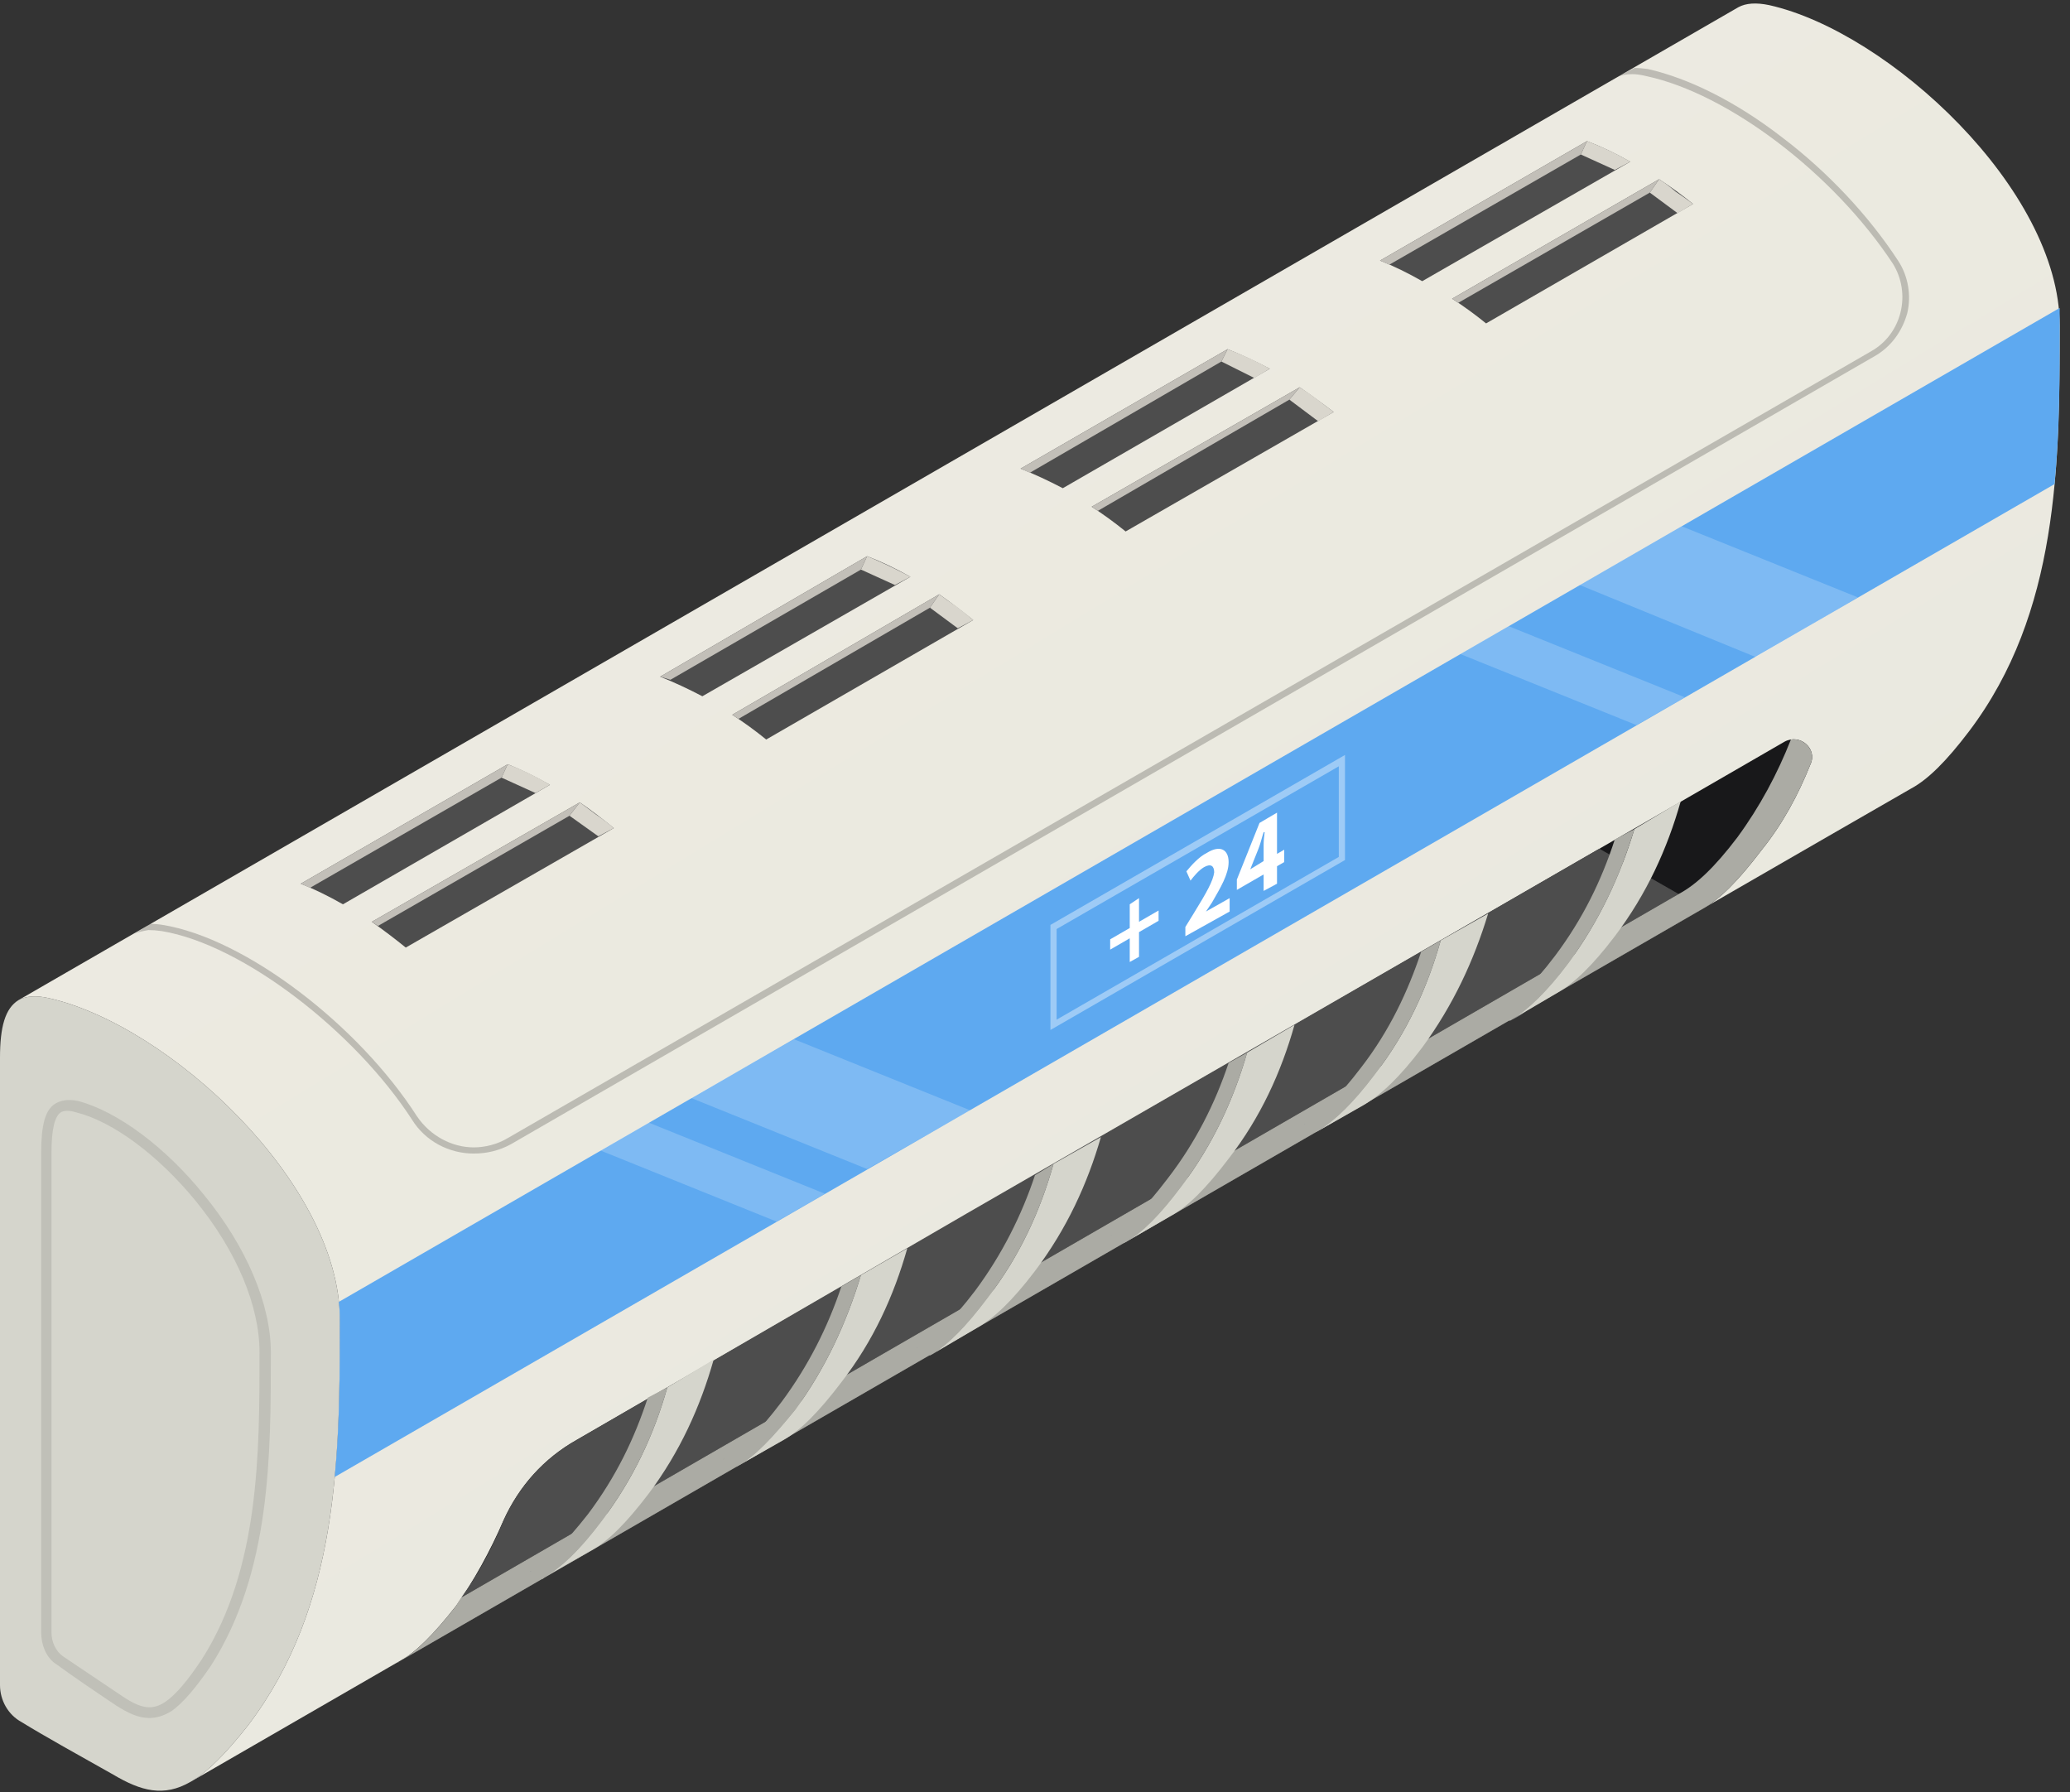 <svg version="1.2" xmlns="http://www.w3.org/2000/svg" viewBox="0 0 201 174" width="201" height="174"><rect x="0" y="0" width="201" height="174" fill="#333333" stroke="none"/><defs><linearGradient id="P" gradientUnits="userSpaceOnUse"/><linearGradient id="g1" x2="1" href="#P" gradientTransform="matrix(124.338,215.36,-670.233,386.959,132.573,-75.174)"><stop stop-color="#eeebe2"/><stop offset="1" stop-color="#e8e8de"/></linearGradient></defs><style>.a{fill:#d5d5cc}.b{fill:url(#g1)}.c{opacity:.2}.d{fill:#18181a}.e{fill:#4d4d4d}.f{fill:#fff}.g{fill:#ababa4}.h{fill:#8f9194}.i{fill:#b6b7ba}.j{fill:#d9d6cd}.k{fill:#c2bfb8}.l{fill:#5ea9f0}.m{opacity:.4;fill:#fff}.n{opacity:.2;fill:#fff}</style><path class="a" d="m4.7 96.9c11.7 2.6 28.3 18 28.3 31.2 0 13.5-0.1 27.8-8.9 39.4-2.2 2.8-4 4.6-5.6 5.5-2.6 1.5-4.8 0.9-7.5-0.7-3.2-1.8-6.8-3.8-8.9-5.1-1.3-0.7-2.1-2.1-2.1-3.6v-60.9c0-3 0.5-4.8 1.8-5.6q1.1-0.6 2.9-0.2z"/><g style="opacity:.1"><path fill-rule="evenodd" d="m11.3 165.6c-2.1-1.4-4.3-2.9-5.8-4-1-0.6-1.5-1.9-1.5-3.1v-46.6c0-2.7 0.4-4.1 1.3-4.7q0.9-0.6 2.3-0.3c3.8 1 8.5 4.5 12.2 9.1 4.1 5 6.5 10.6 6.5 15.3 0 10 0 21.3-5.8 30.4-1.5 2.2-2.7 3.6-3.8 4.4-0.8 0.5-1.5 0.7-2.2 0.7-1.1 0-2.1-0.5-3.2-1.2zm-3.9-57.6q-1-0.3-1.5 0c-0.6 0.4-0.9 1.7-0.9 3.9v46.6c0 0.9 0.4 1.8 1.1 2.3 1.5 1 3.7 2.5 5.8 3.9 1.8 1.2 2.9 1.4 4.2 0.5 1-0.7 2.1-2 3.5-4.1 5.6-8.8 5.6-20 5.6-29.8 0-4.5-2.2-9.8-6.2-14.7-3.6-4.4-8-7.7-11.6-8.6z"/></g><path class="b" d="m24.1 167.5c8.8-11.6 8.9-25.9 8.9-39.4 0-13.2-16.6-28.6-28.3-31.2q-1.8-0.4-2.9 0.2c0 0 165.8-95.7 167-96.4q1.1-0.6 3-0.2c11.6 2.6 28.2 17.9 28.2 31.1 0 13.5-0.1 27.9-8.8 39.4-2.2 2.9-4 4.7-5.7 5.6-2.5 1.4-167 96.4-167 96.4 1.6-0.9 3.4-2.7 5.6-5.5z"/><path class="c" d="m146.6 13.5q-0.6 0.4-1.4 0.8z"/><path class="c" d="m14.6 89.7q0.6 0 1.2 0.1c8 1.3 19 9.7 24.7 18.6 1.3 1.9 3.4 3 5.5 3 1.1 0 2.3-0.3 3.3-0.9l132.4-76.4c3-1.7 3.9-5.6 2.1-8.5-5.8-8.8-16-16.5-23.9-18.2q-0.8-0.2-1.4-0.2-0.9 0-1.5 0.3l1.7-0.9q0.6 0 1.3 0.1c4 0.9 8.6 3.2 13 6.6 4.5 3.4 8.5 7.7 11.3 12 1 1.5 1.3 3.4 0.9 5.1-0.5 1.8-1.6 3.3-3.2 4.2l-132.4 76.5c-1.1 0.6-2.3 0.9-3.6 0.9-2.4 0-4.7-1.2-6-3.3-5.5-8.5-16.4-17-24.3-18.3q-0.7-0.1-1.3-0.1c-0.5 0.1-1.1 0.2-1.4 0.4z"/><path class="d" d="m38.8 161.3q-0.1 0.1-0.2 0.1z"/><path class="d" d="m44.3 155.9c1.7-2.4 3.3-5.3 4.6-8.3 1.5-3.3 3.9-6 7.1-7.8l117.3-67.8c1.5-0.8 3.2 0.7 2.5 2.2-1.2 3-2.7 5.8-4.8 8.4-2.2 2.9-4 4.7-5.6 5.6l-126.6 73.1c1.6-0.9 3.3-2.6 5.5-5.4z"/><path class="e" d="m44.8 155.1c1.6-2.2 3-4.8 4.1-7.5 1.5-3.3 3.9-6 7.1-7.8l37.9-22 61.4-35.4 7.7 4.4-118.2 68.3q0 0 0 0z"/><path class="f" d="m38.8 161.3q-0.1 0.1-0.2 0.1z"/><path class="g" d="m44.3 155.9q0.2-0.4 0.5-0.8l118.2-68.3c1.7-0.9 3.5-2.6 5.7-5.5 2.2-3 3.9-6.2 5.2-9.5 1.3-0.2 2.5 1.1 1.9 2.4-1.2 3-2.7 5.8-4.8 8.4-2.2 2.9-4 4.7-5.6 5.6l-126.6 73.1c1.6-0.9 3.3-2.6 5.5-5.4z"/><path class="h" d="m148.2 98.2q-0.9 0.6-1.6 0.9 0.1-0.1 0.2-0.1z"/><path class="h" d="m126.8 109.1q-0.1 0-0.2 0.1z"/><path class="h" d="m108 119.9q-0.1 0.1-0.2 0.1z"/><path class="h" d="m89.2 130.8q-0.1 0-0.2 0.1z"/><path class="h" d="m70.4 141.6q-0.1 0.1-0.2 0.1z"/><path class="h" d="m51.6 152.5q-0.1 0-0.1 0.1z"/><path class="a" d="m156.8 90.9c-2.2 2.9-4 4.6-5.6 5.5l-4.4 2.6c1.6-1 3.4-2.7 5.5-5.5 3-4.1 5-8.4 6.4-13l4.5-2.7c-1.3 4.6-3.3 9-6.4 13.1z"/><path class="a" d="m138.1 101.7c-2.2 2.9-4 4.6-5.7 5.6l-4.4 2.5c1.6-1 3.4-2.7 5.5-5.5 3.1-4 5.1-8.4 6.4-13l4.6-2.6c-1.4 4.6-3.4 8.9-6.4 13z"/><path class="a" d="m119.3 112.5c-2.2 2.9-4 4.7-5.7 5.6l-4.3 2.5c1.6-0.9 3.3-2.6 5.4-5.4 3.1-4.1 5.1-8.5 6.4-13l4.6-2.7c-1.3 4.6-3.3 9-6.4 13z"/><path class="a" d="m100.5 123.4c-2.2 2.9-4 4.6-5.6 5.5l-4.4 2.6c1.6-1 3.3-2.7 5.4-5.5 3.1-4 5.1-8.4 6.4-13l4.6-2.6c-1.3 4.5-3.3 8.9-6.4 13z"/><path class="a" d="m81.7 134.2c-2.2 2.9-4 4.7-5.6 5.6l-4.4 2.5c1.6-0.9 3.3-2.7 5.5-5.4 3-4.1 5-8.5 6.4-13.1l4.5-2.6c-1.3 4.6-3.3 9-6.4 13z"/><path class="a" d="m58.4 147.7c3.1-4.1 5.1-8.4 6.4-13l4.5-2.7c-1.3 4.6-3.3 9-6.3 13-2.2 2.9-4 4.7-5.7 5.6l-4.4 2.5c1.6-0.9 3.4-2.6 5.5-5.4z"/><path class="g" d="m152.3 93.5c-2.1 2.8-3.9 4.5-5.5 5.5l-0.2 0.1-1.3-0.8c1.7-0.9 3.5-2.6 5.7-5.5 2.7-3.6 4.5-7.3 5.8-11.3l1.9-1c-1.4 4.6-3.4 8.9-6.4 13z"/><path class="g" d="m133.5 104.3c-2.1 2.8-3.9 4.5-5.5 5.5l-0.2 0.1-1.2-0.7c1.6-1 3.4-2.7 5.6-5.6 2.7-3.5 4.5-7.3 5.8-11.2l1.9-1.1c-1.3 4.6-3.3 9-6.4 13z"/><path class="g" d="m114.7 115.2c-2.1 2.8-3.8 4.5-5.4 5.4l-0.2 0.1-1.3-0.7c1.6-0.9 3.4-2.7 5.6-5.6 2.7-3.5 4.6-7.3 5.9-11.2l1.8-1c-1.3 4.5-3.3 8.9-6.4 13z"/><path class="g" d="m95.9 126c-2.1 2.8-3.8 4.5-5.4 5.5l-0.2 0.1-1.3-0.8c1.7-0.9 3.5-2.6 5.7-5.5 2.6-3.5 4.5-7.3 5.8-11.2l1.8-1.1c-1.3 4.6-3.3 9-6.4 13z"/><path class="g" d="m77.2 136.9c-2.2 2.7-3.9 4.5-5.5 5.4l-0.2 0.1-1.3-0.7c1.7-0.9 3.5-2.7 5.7-5.6 2.6-3.5 4.5-7.3 5.8-11.2l1.9-1.1c-1.4 4.6-3.4 9-6.4 13.1z"/><path class="g" d="m57.1 147c2.7-3.6 4.5-7.3 5.8-11.3l1.9-1c-1.3 4.6-3.3 8.9-6.4 13-2.1 2.8-3.9 4.5-5.5 5.4l-0.2 0.2-1.2-0.8c1.6-0.9 3.4-2.7 5.6-5.5z"/><path class="i" d="m146.6 99.1l0.2-0.1q-0.1 0-0.2 0.1z"/><path class="e" d="m154.1 13.7q2.1 0.8 4.2 2l-20.2 11.6q-2.1-1.2-4.1-2z"/><path class="j" d="m156.8 16.5l-3.3-1.5 0.6-1.3c2.4 0.9 4.2 2 4.2 2z"/><path class="k" d="m154.1 13.7l-0.6 1.3-18.6 10.7-0.9-0.4z"/><path class="e" d="m103.2 47.4q-2.1-1.1-4.1-1.9l20.1-11.6q2 0.8 4.1 1.9z"/><path class="j" d="m121.8 36.7l-3.2-1.6 0.6-1.2c2.4 0.9 4.1 1.9 4.1 1.9z"/><path class="k" d="m119.2 33.9l-0.6 1.2-18.6 10.8-0.9-0.4z"/><path class="e" d="m68.2 67.6q-2.1-1.1-4.1-1.9l20.1-11.7q2.1 0.8 4.2 2z"/><path class="j" d="m86.9 56.8l-3.3-1.5 0.6-1.3c2.4 1 4.2 2 4.2 2z"/><path class="k" d="m84.2 54l-0.6 1.3-18.5 10.7-1-0.3z"/><path class="e" d="m33.3 87.8q-2.1-1.2-4.1-2l20.1-11.6q2 0.8 4.1 2z"/><path class="j" d="m52 77l-3.3-1.5 0.6-1.3c2.4 0.9 4.1 2 4.1 2z"/><path class="k" d="m49.3 74.2l-0.6 1.3-18.6 10.7-0.9-0.4z"/><path class="e" d="m39.4 92q-1.6-1.3-3.3-2.5l20.2-11.6q1.6 1.1 3.3 2.5z"/><path class="j" d="m56.3 77.9l-1 1.3 2.8 2 1.5-0.8q-0.8-0.7-1.7-1.3-0.8-0.6-1.6-1.2z"/><path class="k" d="m55.3 79.2l-18.6 10.7-0.6-0.4 20.2-11.6z"/><path class="e" d="m91.2 57.7q1.7 1.2 3.3 2.5l-20.1 11.6q-1.6-1.3-3.3-2.4z"/><path class="j" d="m91.2 57.7l-0.9 1.3 2.7 2 1.5-0.8q-0.8-0.7-1.6-1.3-0.9-0.6-1.7-1.2z"/><path class="k" d="m90.3 59l-18.6 10.8-0.6-0.4 20.1-11.7z"/><path class="e" d="m126.2 37.6q1.6 1.1 3.3 2.4l-20.2 11.6q-1.6-1.3-3.3-2.4z"/><path class="j" d="m126.2 37.6l-1 1.2 2.8 2.1 1.5-0.9q-0.8-0.6-1.7-1.3-0.8-0.6-1.6-1.1z"/><path class="k" d="m125.2 38.8l-18.6 10.8-0.6-0.4 20.2-11.6z"/><path class="e" d="m161.1 17.4q1.7 1.1 3.3 2.4l-20.1 11.6q-1.6-1.3-3.3-2.4z"/><path class="j" d="m161.1 17.4l-0.9 1.3 2.7 2 1.5-0.9q-0.8-0.6-1.7-1.2-0.8-0.7-1.6-1.2z"/><path class="k" d="m160.2 18.7l-18.6 10.7-0.6-0.4 20.1-11.6z"/><path class="l" d="m32.5 143.4c0.5-5.1 0.5-10.3 0.5-15.3q0-0.9-0.1-1.7l167.1-96.5q0 0.9 0 1.7c0 5.1 0 10.3-0.5 15.4z"/><path class="f" d="m110.6 87.2v2.3l1.9-1.1v1l-1.9 1.1v2.4l-0.9 0.5v-2.3l-1.9 1.1v-1l1.9-1.1v-2.3z"/><path class="f" d="m115.1 90.9v-0.9l0.8-1.3c1.3-2.1 1.9-3.2 2-4 0-0.6-0.3-0.9-1-0.5-0.5 0.3-1 0.9-1.3 1.3l-0.4-0.9c0.5-0.6 1.2-1.4 2-1.8 1.3-0.8 2.1-0.3 2.1 0.9 0 1.2-0.8 2.5-1.6 3.9l-0.6 0.9 2.3-1.3v1.3z"/><path fill-rule="evenodd" class="f" d="m122.7 86.5v-1.6l-2.6 1.5v-1l2.2-5.5 1.7-1v4l0.7-0.4v1.2l-0.7 0.4v1.7zm0-2.9v-1.5q0-0.6 0.1-1.3h-0.1c-0.2 0.6-0.3 1.1-0.5 1.6l-0.8 2z"/><path fill-rule="evenodd" class="m" d="m102 89.8l28.6-16.5v10.2l-28.6 16.5zm28-15.4l-27.4 15.8v8.8l27.4-15.8z"/><path class="n" d="m80.1 115.9l-4.7 2.7-17.1-6.9 4.7-2.7z"/><path class="n" d="m94.2 107.8l-10 5.7-17.1-6.9 10-5.7z"/><path class="n" d="m153.4 56.8l9.9-5.7 17.1 6.9-9.9 5.8z"/><path class="n" d="m141.8 63.5l4.7-2.7 17.1 6.9-4.7 2.7z"/></svg>